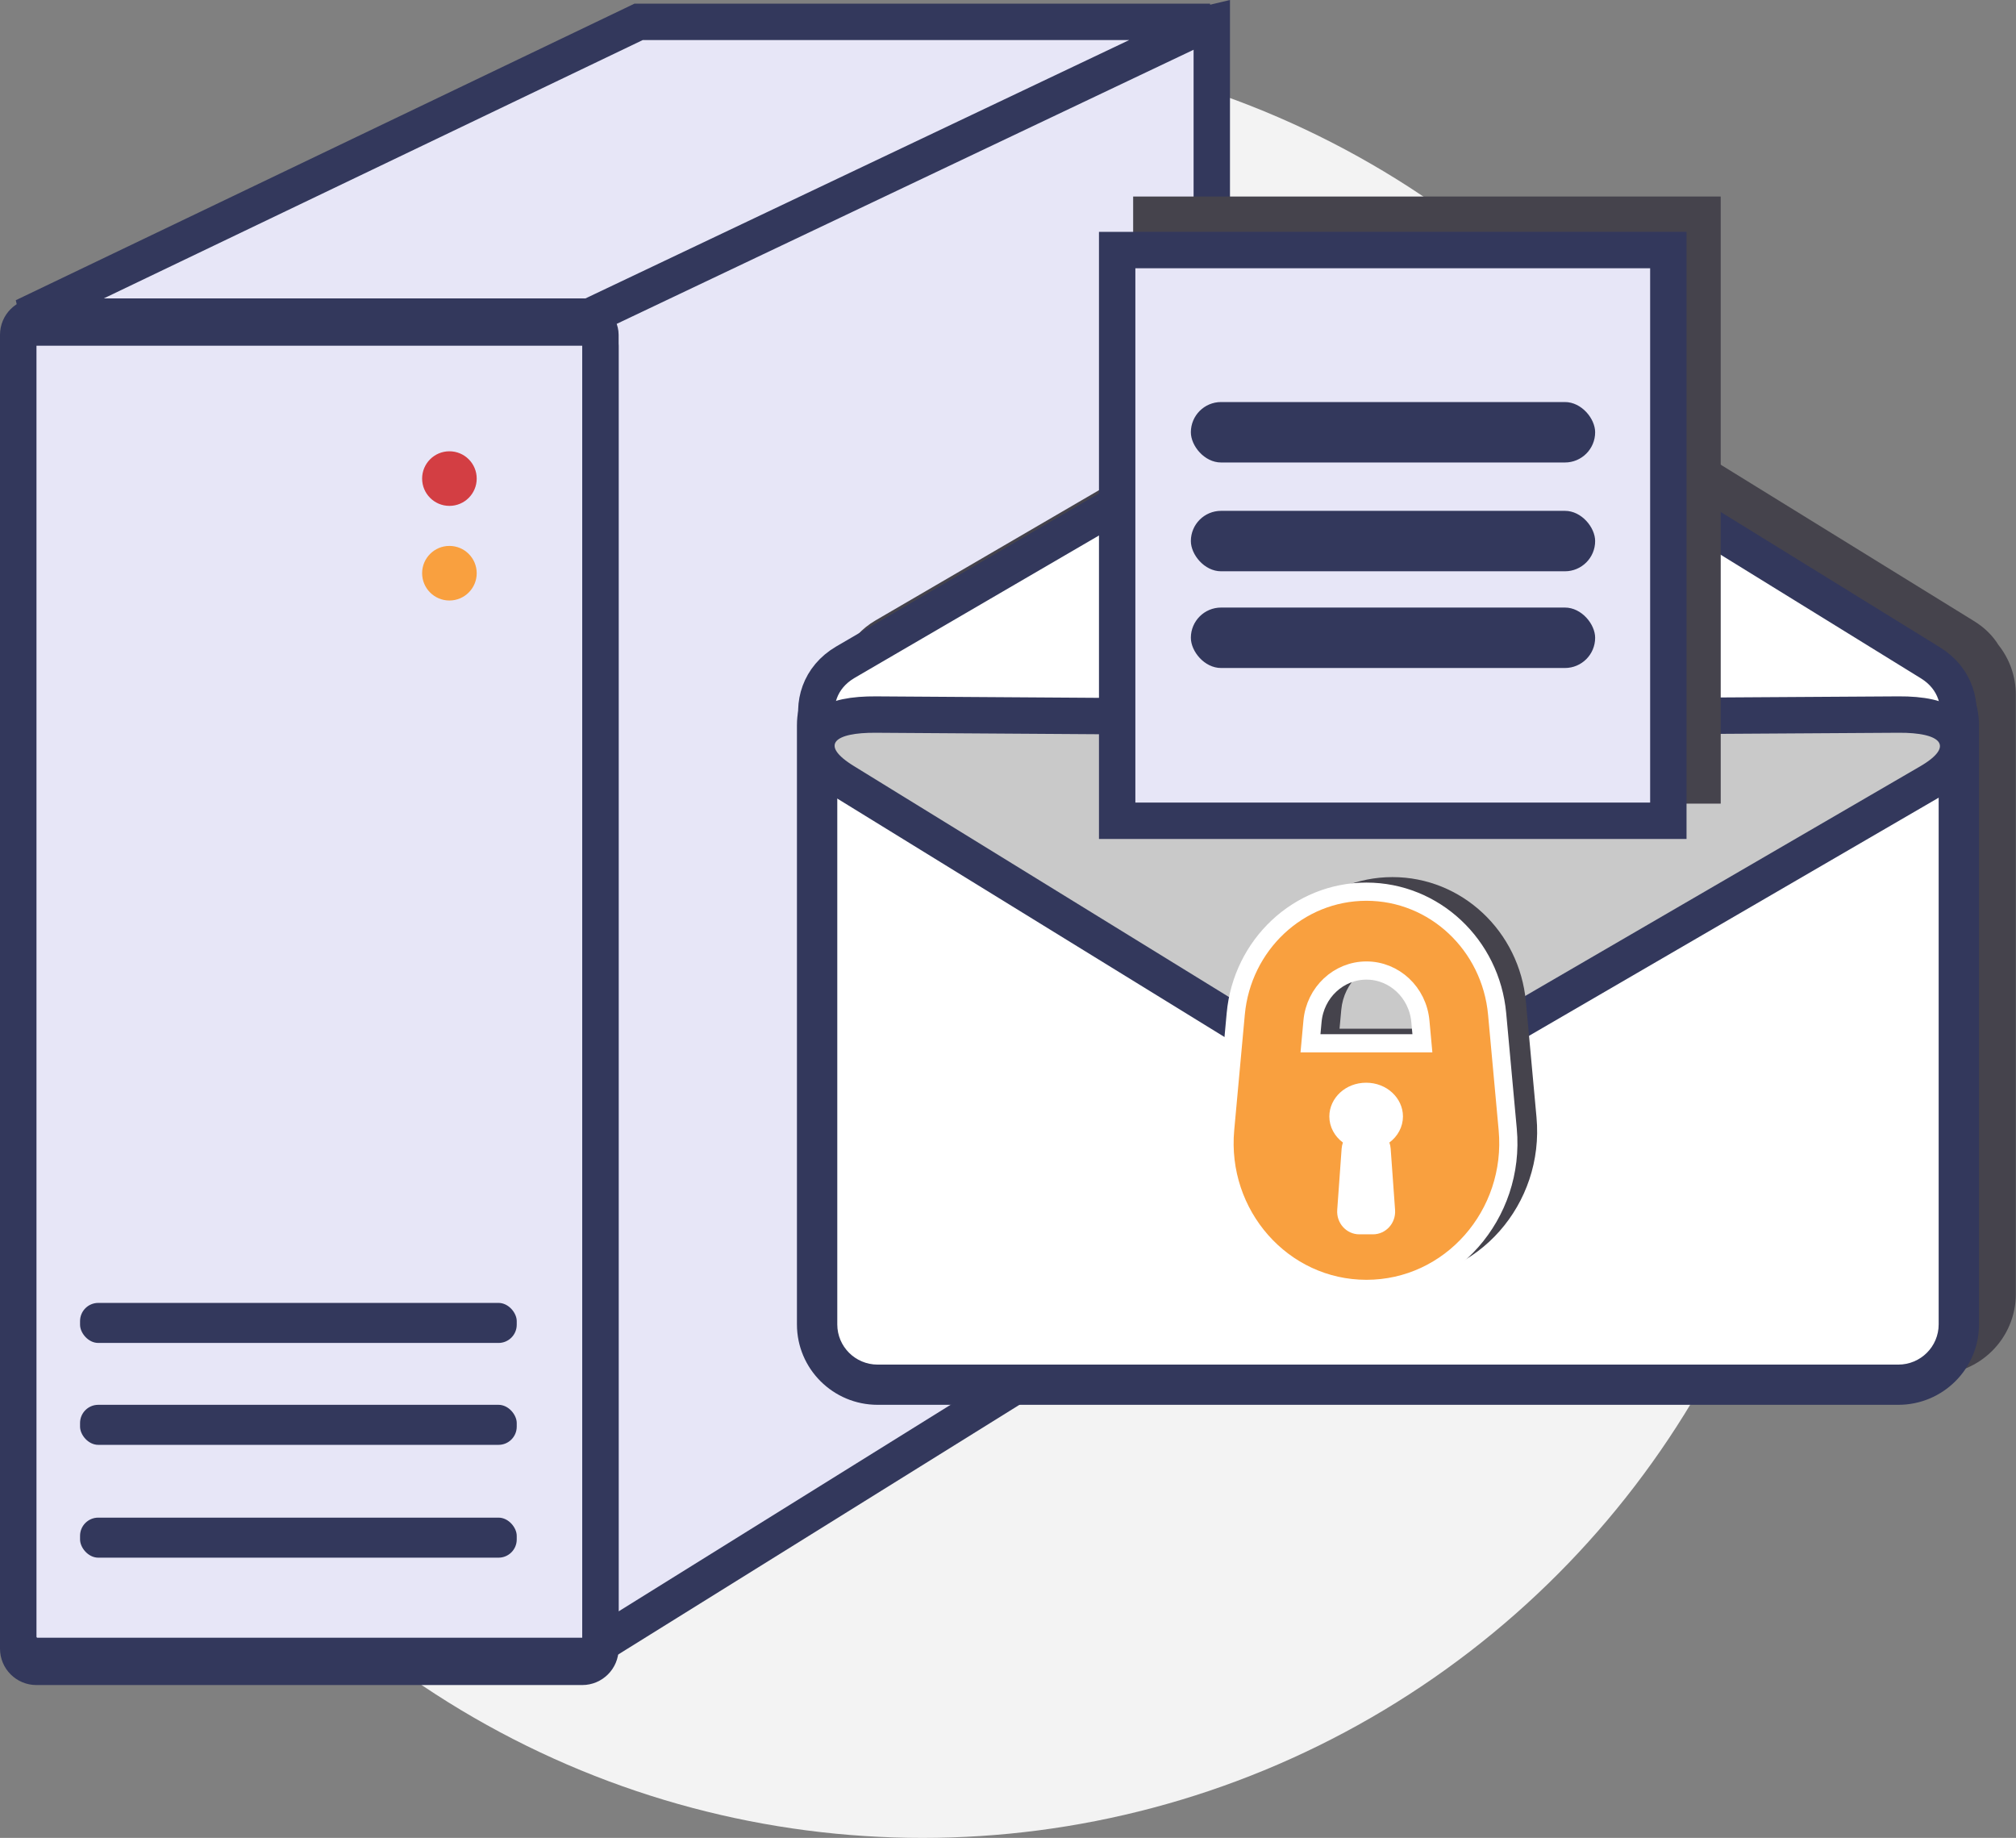 <svg width="554" height="505" viewBox="0 0 554 505" fill="none" xmlns="http://www.w3.org/2000/svg">
<rect x="0" y="0" width="554" height="505" fill="#808080" stroke="none"/>
<circle cx="253.5" cy="258.5" r="246.5" fill="white" fill-opacity="0.9"/>
<path d="M146.659 50.417L333 6.321L333 347.222L162.655 453.215L146.659 50.417Z" fill="#E7E6F7" stroke="#33385C" stroke-width="10"/>
<path d="M175.5 6L6.5 87H162L332.5 6H175.5Z" fill="#E7E6F7" stroke="#33385C" stroke-width="10"/>
<rect x="5" y="87" width="160" height="368" rx="5" fill="#E7E6F7" stroke="#33385C" stroke-width="10"/>
<path fill-rule="evenodd" clip-rule="evenodd" d="M405.915 86.367C399.648 82.499 391.737 82.401 385.376 86.107L389.72 93.563L385.376 86.107L240.655 170.435C236.733 172.72 234.065 175.789 232.505 179.182C230.361 182.583 229.121 186.607 229.121 190.92V355.547C229.121 367.752 239.048 377.645 251.294 377.645H531.783C544.029 377.645 553.956 367.752 553.956 355.547V190.92C553.956 185.748 552.173 180.99 549.185 177.225C547.653 174.744 545.456 172.499 542.528 170.692L405.915 86.367Z" fill="#45434C"/>
<path d="M521.076 186.177H245.764C233.744 186.177 224 195.597 224 207.217V363.958C224 375.578 233.744 384.997 245.764 384.997H521.076C533.096 384.997 542.84 375.578 542.84 363.958V207.217C542.84 195.597 533.096 186.177 521.076 186.177Z" fill="white"/>
<path fill-rule="evenodd" clip-rule="evenodd" d="M521.662 177.177H241.173C228.927 177.177 219 187.071 219 199.275V363.902C219 376.107 228.927 386 241.173 386H521.662C533.908 386 543.835 376.107 543.835 363.902V199.275C543.835 187.071 533.908 177.177 521.662 177.177ZM230.087 217.864V363.902C230.087 370.004 235.05 374.951 241.173 374.951H521.662C527.785 374.951 532.749 370.004 532.749 363.902V218.029C532.471 218.208 532.188 218.382 531.898 218.553L388.823 302.881C381.686 307.087 372.79 306.974 365.764 302.587L230.704 218.262C230.495 218.131 230.289 217.999 230.087 217.864ZM236.589 208.899C227.123 202.988 231.379 188.412 242.549 188.487L377.162 189.386L520.541 188.484C531.859 188.413 535.997 203.301 526.255 209.043L383.179 293.371C379.611 295.474 375.163 295.417 371.65 293.224L236.589 208.899Z" fill="#33385C"/>
<path d="M521.813 211.801C537.985 211.908 544.533 190.797 530.501 182.135L393.888 97.81C388.762 94.646 382.286 94.565 377.082 97.598L232.361 181.925C217.923 190.338 224.304 211.906 240.689 211.804L385.685 210.903L521.813 211.801Z" fill="white" stroke="#33385C" stroke-width="10"/>
<path d="M385.393 299.046L382.881 294.723L385.393 299.046L530.085 214.947C532.739 213.405 535.07 211.67 536.51 209.646C537.261 208.59 537.961 207.189 538.08 205.504C538.207 203.699 537.633 202.054 536.63 200.754C534.889 198.497 532.108 197.553 530.019 197.079C527.669 196.545 524.849 196.32 521.764 196.339L376.797 197.238L240.695 196.342C237.666 196.322 234.888 196.524 232.566 197.019C230.505 197.459 227.754 198.334 225.974 200.481C224.943 201.723 224.296 203.335 224.359 205.152C224.418 206.852 225.081 208.276 225.801 209.346C227.175 211.389 229.444 213.156 232.014 214.738L368.6 298.835C373.722 301.988 380.193 302.069 385.393 299.046Z" fill="#C9C9C9" stroke="#33385C" stroke-width="10"/>
<rect x="311.393" y="54" width="161.462" height="166.812" fill="#45434C"/>
<rect x="307" y="68.709" width="151.462" height="156.812" fill="#E7E6F7" stroke="#33385C" stroke-width="10"/>
<rect x="327.25" y="110.469" width="111.098" height="16.608" rx="8.304" fill="#33385C"/>
<rect x="327.25" y="140.364" width="111.098" height="16.608" rx="8.304" fill="#33385C"/>
<rect x="327.25" y="166.938" width="111.098" height="16.608" rx="8.304" fill="#33385C"/>
<path fill-rule="evenodd" clip-rule="evenodd" d="M396.729 277.432L397.208 282.658H368.108L368.587 277.432C369.283 269.836 375.446 264.171 382.658 264.171C389.87 264.171 396.032 269.836 396.729 277.432ZM382.658 260.917C382.658 260.917 382.658 260.917 382.658 260.917C382.658 260.917 382.658 260.917 382.658 260.917C382.658 260.917 382.658 260.917 382.658 260.917ZM382.658 351.653C406.184 351.653 424.419 330.851 422.233 307L419.324 275.272C417.55 255.923 401.737 241 382.658 241C363.579 241 347.766 255.923 345.992 275.272L343.083 307C340.896 330.851 359.132 351.653 382.658 351.653ZM418.993 307.297C421.014 329.344 404.169 348.399 382.658 348.399C404.169 348.399 421.014 329.344 418.993 307.297Z" fill="#45434C"/>
<rect x="359.147" y="295.128" width="33.884" height="47.621" fill="white"/>
<path d="M380.31 311.931L378.83 313.035L379.449 314.774C379.564 315.096 379.639 315.442 379.665 315.807L380.874 332.625C381.036 334.876 379.316 336.655 377.314 336.655H373.525C371.523 336.655 369.803 334.876 369.965 332.625L371.174 315.807C371.2 315.442 371.275 315.096 371.39 314.774L372.009 313.035L370.529 311.931C368.814 310.653 367.803 308.779 367.803 306.755C367.803 303.227 371 299.997 375.419 299.997C379.839 299.997 383.036 303.227 383.036 306.755C383.036 308.778 382.025 310.653 380.31 311.931ZM390.321 280.617L390.876 286.666H360.123L360.678 280.617C361.408 272.651 367.88 266.671 375.5 266.671C383.119 266.671 389.591 272.651 390.321 280.617ZM414.324 310.323L412.363 288.937L411.415 278.595C409.675 259.616 394.171 245.007 375.5 245.007C356.828 245.007 341.324 259.616 339.584 278.595L338.636 288.937L336.675 310.323C334.527 333.756 352.44 354.153 375.5 354.153C398.559 354.153 416.472 333.756 414.324 310.323Z" fill="#F9A03F" stroke="white" stroke-width="5"/>
<path d="M10 90H160C162.761 90 165 92.239 165 95V453C165 455.761 162.761 458 160 458H10C7.239 458 5 455.761 5 453V95C5 92.239 7.239 90 10 90Z" stroke="#33385C" stroke-width="10"/>
<rect x="22" y="417" width="120" height="11" rx="5" fill="#33385C"/>
<rect x="22" y="386" width="120" height="11" rx="5" fill="#33385C"/>
<rect x="22" y="358" width="120" height="11" rx="5" fill="#33385C"/>
<circle cx="123.5" cy="131.5" r="7.5" fill="#D33E43"/>
<circle cx="123.5" cy="157.5" r="7.5" fill="#F9A03F"/>
</svg>
